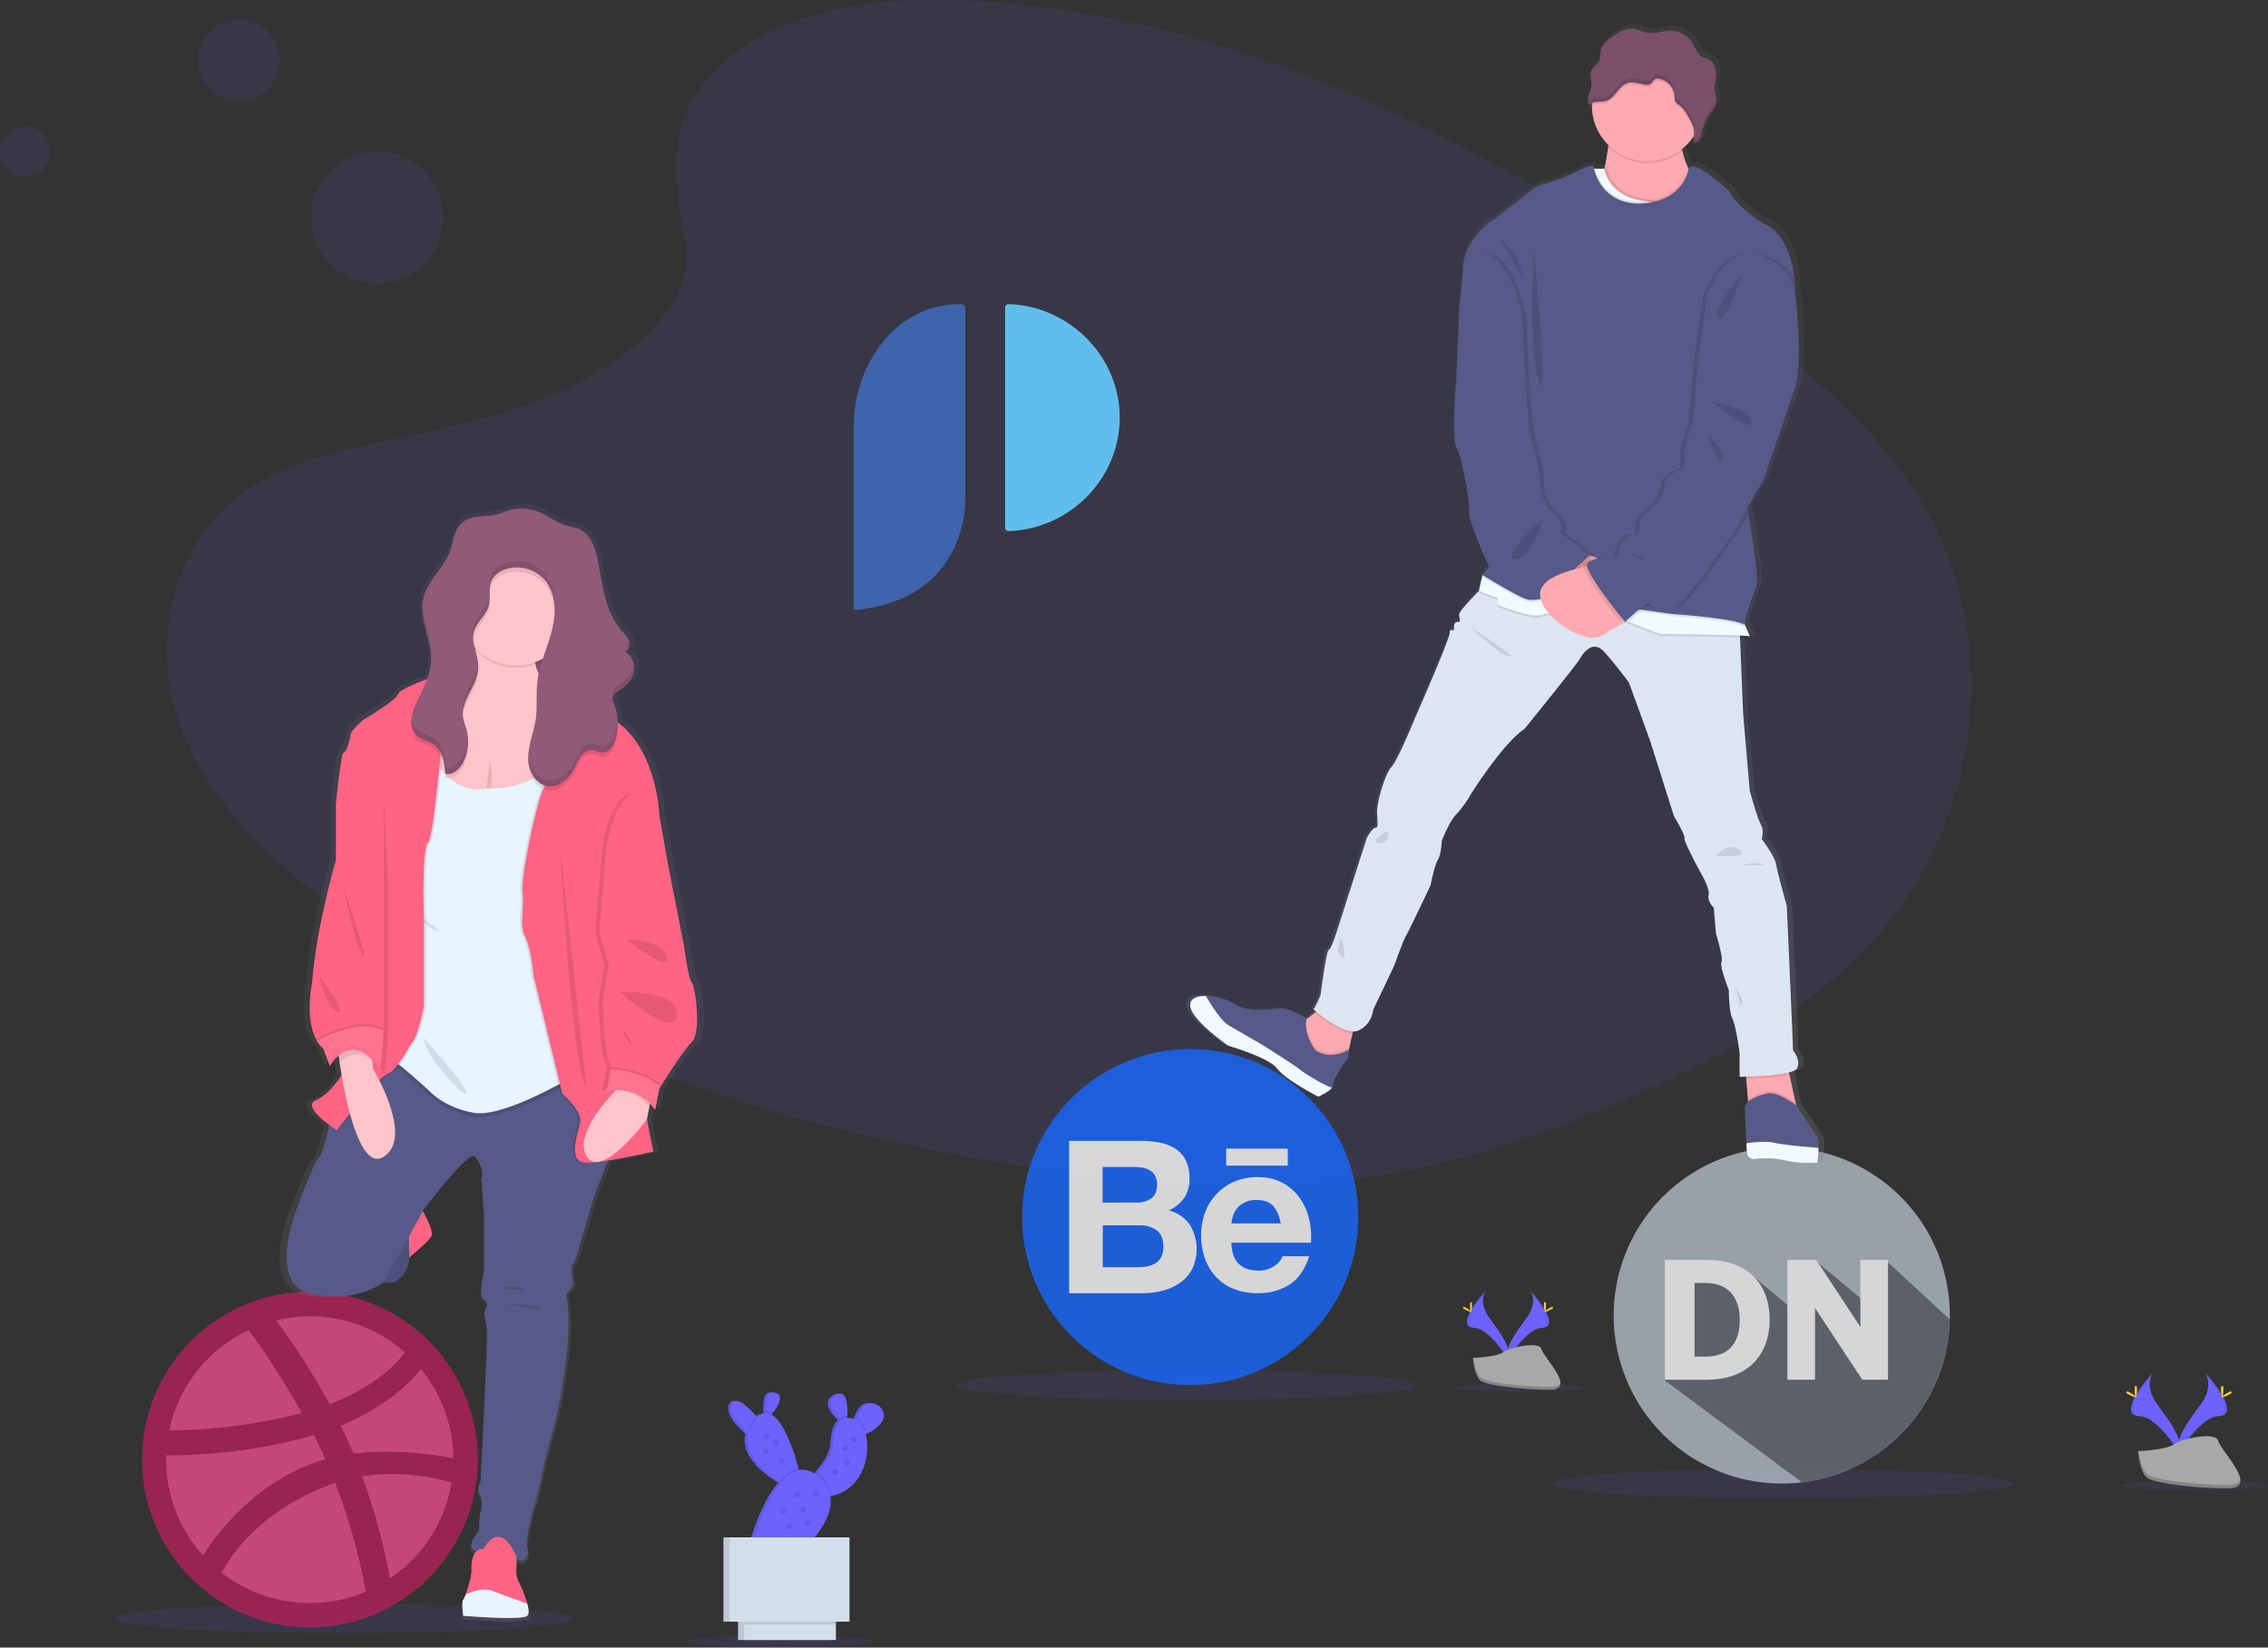 <svg data-name="Layer 1" xmlns="http://www.w3.org/2000/svg" xmlns:xlink="http://www.w3.org/1999/xlink" width="1082.11" height="786.29" viewBox="0 0 1082.11 786.29"><rect x="0" y="0" width="1082.11" height="786.29" fill="#333333" stroke="none"/><defs><linearGradient id="07756d6b-d697-4796-9cb8-0fec65eafa70-163" x1="293.6" y1="830.63" x2="293.6" y2="297.37" gradientUnits="userSpaceOnUse"><stop offset="0" stop-color="gray" stop-opacity="0.25"/><stop offset="0.54" stop-color="gray" stop-opacity="0.12"/><stop offset="1" stop-color="gray" stop-opacity="0.1"/></linearGradient><linearGradient id="a0f1360f-e8eb-433a-a965-b39294bc38a0-164" x1="777.12" y1="611.55" x2="777.12" y2="68.19" xlink:href="#07756d6b-d697-4796-9cb8-0fec65eafa70-163"/></defs><title>design community</title><path d="M404.43,86.52c29.22-26,75.07-31.33,116.8-29.26C652.32,63.77,770.65,127.06,873,198.65c37.06,25.91,73.54,53.84,97.59,89.53,49,72.64,34.44,173.29-33.64,233.13-23.17,20.37-51.25,36-80.08,49.81-51.26,24.61-106.57,44.36-164.74,50-41.49,4-83.49.75-124.73-4.84C452.17,600.63,339.06,566.07,244.26,507c-41.58-25.94-80.78-58.17-97.92-100.13s-6.17-95.11,36.29-119.94c17.56-10.27,38.56-14.91,59.11-19.26,30.26-6.41,61-12.73,88.31-25.76,28.2-13.46,61.59-39.5,56-69.29C380.07,140.6,375.26,112.52,404.43,86.52Z" transform="translate(-58.95 -56.86)" fill="#6c63ff" opacity="0.1"/><ellipse cx="850.44" cy="707.99" rx="109.46" ry="7.02" fill="#6c63ff" opacity="0.1"/><ellipse cx="565.93" cy="661.01" rx="109.46" ry="7.02" fill="#6c63ff" opacity="0.1"/><ellipse cx="164.07" cy="772.37" rx="109.46" ry="7.02" fill="#6c63ff" opacity="0.1"/><ellipse cx="372.07" cy="783.4" rx="45.04" ry="2.89" fill="#6c63ff" opacity="0.1"/><ellipse cx="1047" cy="708.99" rx="35.1" ry="2.25" fill="#6c63ff" opacity="0.1"/><ellipse cx="724.85" cy="662.1" rx="29.76" ry="1.91" fill="#6c63ff" opacity="0.1"/><path d="M1111,711.85s4.7,6.15-2.16,15.43-12.54,17.11-10.25,22.89c0,0,10.37-17.23,18.8-17.47S1120.29,722.22,1111,711.85Z" transform="translate(-58.95 -56.86)" fill="#6c63ff"/><path d="M1111,711.85a7.76,7.76,0,0,1,1,1.93c8.23,9.67,12.61,18.69,4.7,18.92-7.37.21-16.21,13.39-18.33,16.72a6.59,6.59,0,0,0,.25.75s10.37-17.23,18.8-17.47S1120.29,722.22,1111,711.85Z" transform="translate(-58.95 -56.86)" opacity="0.1"/><path d="M1119.75,719.68c0,2.17-.24,3.92-.54,3.92s-.54-1.75-.54-3.92.3-1.14.6-1.14S1119.75,717.52,1119.75,719.68Z" transform="translate(-58.95 -56.86)" fill="#ffd037"/><path d="M1122.75,722.27c-1.9,1-3.55,1.66-3.7,1.4s1.28-1.32,3.18-2.36,1.15-.28,1.29,0S1124.65,721.23,1122.75,722.27Z" transform="translate(-58.95 -56.86)" fill="#ffd037"/><path d="M1086.19,711.85s-4.7,6.15,2.17,15.43,12.53,17.11,10.24,22.89c0,0-10.36-17.23-18.8-17.47S1076.91,722.22,1086.19,711.85Z" transform="translate(-58.95 -56.86)" fill="#6c63ff"/><path d="M1086.19,711.85a7.57,7.57,0,0,0-1,1.93c-8.23,9.67-12.62,18.69-4.71,18.92,7.37.21,16.22,13.39,18.33,16.72a6.59,6.59,0,0,1-.25.75s-10.36-17.23-18.8-17.47S1076.91,722.22,1086.19,711.85Z" transform="translate(-58.95 -56.86)" opacity="0.1"/><path d="M1077.45,719.68c0,2.17.24,3.92.54,3.92s.55-1.75.55-3.92-.31-1.14-.61-1.14S1077.45,717.52,1077.45,719.68Z" transform="translate(-58.95 -56.86)" fill="#ffd037"/><path d="M1074.45,722.27c1.9,1,3.56,1.66,3.7,1.4s-1.28-1.32-3.18-2.36-1.15-.28-1.29,0S1072.55,721.23,1074.45,722.27Z" transform="translate(-58.95 -56.86)" fill="#ffd037"/><path d="M1079,749.37s13.14-.4,17.1-3.22,20.21-6.19,21.2-1.67,19.74,22.49,4.91,22.61-34.47-2.31-38.43-4.71S1079,749.37,1079,749.37Z" transform="translate(-58.95 -56.86)" fill="#a8a8a8"/><path d="M1122.42,765.52c-14.83.12-34.47-2.31-38.42-4.72-3-1.83-4.21-8.41-4.61-11.45l-.44,0s.83,10.6,4.78,13,23.59,4.83,38.43,4.71c4.28,0,5.76-1.55,5.68-3.81C1127.24,764.64,1125.61,765.49,1122.42,765.52Z" transform="translate(-58.95 -56.86)" opacity="0.2"/><path d="M789.08,672.79s4,5.25-1.86,13.19-10.72,14.64-8.76,19.59c0,0,8.86-14.74,16.08-15S797,681.65,789.08,672.79Z" transform="translate(-58.95 -56.86)" fill="#6c63ff"/><path d="M789.08,672.79a6.61,6.61,0,0,1,.82,1.65c7,8.27,10.79,16,4,16.18-6.3.18-13.87,11.46-15.68,14.31a5.39,5.39,0,0,0,.22.64s8.86-14.74,16.08-15S797,681.65,789.08,672.79Z" transform="translate(-58.95 -56.86)" opacity="0.1"/><path d="M796.55,679.49c0,1.85-.21,3.35-.46,3.35s-.47-1.5-.47-3.35.26-1,.52-1S796.55,677.64,796.55,679.49Z" transform="translate(-58.95 -56.86)" fill="#ffd037"/><path d="M799.12,681.7c-1.63.88-3,1.42-3.17,1.19s1.1-1.12,2.72-2,1-.24,1.11,0S800.74,680.81,799.12,681.7Z" transform="translate(-58.95 -56.86)" fill="#ffd037"/><path d="M767.84,672.79s-4,5.25,1.85,13.19,10.73,14.64,8.77,19.59c0,0-8.87-14.74-16.09-15S759.9,681.65,767.84,672.79Z" transform="translate(-58.95 -56.86)" fill="#6c63ff"/><path d="M767.84,672.79a6.4,6.4,0,0,0-.83,1.65c-7,8.27-10.79,16-4,16.18,6.31.18,13.87,11.46,15.68,14.31-.06.21-.13.43-.21.64,0,0-8.87-14.74-16.09-15S759.9,681.65,767.84,672.79Z" transform="translate(-58.95 -56.86)" opacity="0.1"/><path d="M760.36,679.49c0,1.85.21,3.35.47,3.35s.46-1.5.46-3.35-.26-1-.52-1S760.36,677.64,760.36,679.49Z" transform="translate(-58.95 -56.86)" fill="#ffd037"/><path d="M757.8,681.7c1.62.88,3,1.42,3.16,1.19s-1.09-1.12-2.72-2-1-.24-1.11,0S756.17,680.81,757.8,681.7Z" transform="translate(-58.95 -56.86)" fill="#ffd037"/><path d="M761.64,704.89s11.24-.35,14.63-2.76,17.3-5.3,18.14-1.43,16.89,19.25,4.2,19.35-29.49-2-32.87-4S761.64,704.89,761.64,704.89Z" transform="translate(-58.95 -56.86)" fill="#a8a8a8"/><path d="M798.84,718.7c-12.7.11-29.5-2-32.88-4-2.57-1.57-3.6-7.2-3.94-9.8l-.38,0s.71,9.06,4.1,11.12,20.18,4.14,32.87,4c3.66,0,4.93-1.33,4.86-3.26C803,718,801.56,718.68,798.84,718.7Z" transform="translate(-58.95 -56.86)" opacity="0.2"/><g opacity="0.8"><path d="M206.73,678.63a74.78,74.78,0,1,1-74.81,74.8A74.75,74.75,0,0,1,206.73,678.63Z" transform="translate(-58.95 -56.86)" fill="#e74d89"/><path d="M206.73,833.51a80.11,80.11,0,1,1,80.2-80.14,80.21,80.21,0,0,1-80.2,80.14Zm67.61-69.17a100.91,100.91,0,0,0-42.67-3A292,292,0,0,1,245,810.14,68.06,68.06,0,0,0,274.34,764.34Zm-40.85,52.12a285.28,285.28,0,0,0-14.6-51.87,1.26,1.26,0,0,1-.44.12c-38.66,13.47-52.51,40.23-53.76,42.73a68.24,68.24,0,0,0,42,14.41,66.81,66.81,0,0,0,26.76-5.39Zm-77.63-17.23c1.56-2.63,20.36-33.7,55.7-45.17.87-.31,1.81-.56,2.69-.81-1.69-3.89-3.57-7.77-5.58-11.59-34.2,10.21-67.41,9.77-70.42,9.71,0,.69-.06,1.38-.06,2.06a68.4,68.4,0,0,0,17.67,45.8Zm-16.17-59.77A253.2,253.2,0,0,0,203,731.13a438.41,438.41,0,0,0-25.38-39.54A68.66,68.66,0,0,0,139.69,739.46Zm51-52.5a359.84,359.84,0,0,1,25.57,40c24.37-9.14,34.64-22.93,35.9-24.68a68.29,68.29,0,0,0-45.43-17.23A71.19,71.19,0,0,0,190.69,687Zm69.05,23.24c-1.44,1.95-12.91,16.67-38.22,27,1.56,3.26,3.13,6.58,4.57,9.9.5,1.19,1,2.38,1.51,3.51,22.8-2.89,45.42,1.75,47.68,2.19a68.22,68.22,0,0,0-15.54-42.61Z" transform="translate(-58.95 -56.86)" fill="#b2215a"/></g><path d="M392.18,525.16c-1.81-2.27-3.87-17.88-3.87-17.88l-8-39.78-4.14-22.92s-1-28.95-19.12-43.31l-1.41-1.11c0-.26,0-.51,0-.77v0h0a26.26,26.26,0,0,0-1.81-8.15,5.78,5.78,0,0,1-.65-2.73,2.78,2.78,0,0,1,.36-1.06h0a8.9,8.9,0,0,1,3.26-2.74c3.29-2,6.09-5.15,6.85-8.88a2.17,2.17,0,0,1,0-.25c0-.16,0-.33.07-.5s0-.18,0-.28a4.53,4.53,0,0,0,0-.52v-.22c0-.2,0-.41,0-.62a.57.57,0,0,1,0-.13c0-.23-.05-.47-.09-.7v-.05h0a8.09,8.09,0,0,0-4.64-6.28,3,3,0,0,0,2.05-1.71h0a3.94,3.94,0,0,0,.29-.77v0a3.9,3.9,0,0,0,.13-.76s0-.08,0-.12a4.85,4.85,0,0,0,0-.66c0-.07,0-.14,0-.21a4.4,4.4,0,0,0-.14-.65,1,1,0,0,0,0-.17l-.06-.14h0c-.67-1.92-2.26-3.4-3.63-4.94-7.9-8.85-9.43-21.3-11.58-32.84-1.19-6.4-3.44-13.69-9.64-16.12a48,48,0,0,0-5.34-1.36c-5.5-1.46-10-5.3-15.38-7.18a23.22,23.22,0,0,0-11.31-.95c-2.89.48-5.31,1.9-8.1,2.57-6,1.47-13.28-.17-18,4.68-3.31,3.37-3.57,8.51-5.2,12.9C270,326,262,331.93,259.93,340.4c-1.33,5.46.05,11,1.5,16.49a60.32,60.32,0,0,1,2.2,11.3,25.49,25.49,0,0,1,0,2.9,28.16,28.16,0,0,1-1.89,8.22c-6.76,2.5-13.75,5.45-14.27,7.11-1,3.27-17.32,12.59-17.32,12.59s-6.2,5.29-6.2,7.3-2.06,8.31-3.36,8.31-3.87,25.43-3.87,25.43v26.44s-9.55,31.22-11.75,58.92c0,0-3.86,17.69,2.44,27.84a14.2,14.2,0,0,0,3.11,3.63l3.22,8.41a19.87,19.87,0,0,1,4.26-5c.16,1.05.34,2.28.56,3.65.27,1.72.59,3.67,1,5.76-2,3.13-6.83,9.68-12.63,12.13-5.36,2.26,1.62,8.24,6.44,11.73-1.28,6.37-3.13,14.19-4.63,15.21-2.59,1.76-10.85,23.92-10.85,23.92s-16.27,38,7.11,42.3,35.3-5.79,35.3-5.79h5.6s6.81-3.84,7-11.78c3.81-3.14,9.66-8.12,10.85-10.13s-2.09-8.55-4.17-12.12l.55-1s22.23-28.45,25.07-25.43,4.65,7.8,3.36,10.83L289.78,637v27.19s-3.19,12.34,0,13.6,0,6,0,6,1.19,5.54,1.41,7.3a67.44,67.44,0,0,1,0,6.8l-1.07,27.2-2.07,40.28s-2.32,3.28-.51,5.54,1,7.56.51,8.56-.77,9.32-.77,9.32-7.5,7.8-1.55,9.82l.23.07c-2.46,2.28-2.49,7.41-2.3,9s-1.58,8-2.91,11.63a9,9,0,0,1-1.22,2.59c-.91.64,0,7.69,0,7.69s29.06,2.39,31.52,0c1-.93.75-3.19.05-5.8a60,60,0,0,0-4.44-10.95c-1.69-3.14-.9-7.17-.9-7.17v-3c1.95.31,3.22.49,3.22.49s3.62-3,2.07-5.79S313.89,779,313.89,779s4.91-17.63,4.91-19.39,6.46-24.67,6.46-24.67,9.56-40.54,4.91-59.68c0,0,4.13-4.78,3.61-6s-1.72-6.55.05-8.81,9.26-30.47,11.33-35.25c.95-2.21,3.33-8.31,5.61-14.26,10.29-1.54,22.55-4.38,22.55-4.38s-1.83-7.79-3.19-15.75l1.12-5.47.4-1.89a17.7,17.7,0,0,1,2.45,3l2.06-10.07s.23-.35.62-1c2.41-3.77,11.19-17.32,15.4-21.43C397.09,549.08,394,527.42,392.18,525.16Z" transform="translate(-58.95 -56.86)" fill="url(#07756d6b-d697-4796-9cb8-0fec65eafa70-163)"/><rect x="242.04" y="299.83" width="28.5" height="32" fill="#925978"/><rect x="242.04" y="299.83" width="28.5" height="32" opacity="0.1"/><path d="M259.23,632.44s7.25,11.5,5.5,14.5S251,659.69,251,659.69l-3.54-24Z" transform="translate(-58.95 -56.86)" fill="#ff6484"/><path d="M236.73,669.44l5.29-.75h5.42s7.2-4.14,6.79-12.75,0-17,0-17Z" transform="translate(-58.95 -56.86)" fill="#575988"/><path d="M236.73,669.44l5.29-.75h5.42s7.2-4.14,6.79-12.75,0-17,0-17Z" transform="translate(-58.95 -56.86)" opacity="0.1"/><path d="M247.44,552.19l-30,33s-3.5,21.75-6,23.5S201,632.44,201,632.44s-15.73,37.75,6.88,42S242,668.69,242,668.69l19.2-34.75s21.51-28.25,24.26-25.25,4.5,7.75,3.25,10.75l1.17,17.25v27s-3.08,12.25,0,13.5,0,6,0,6,1.16,5.5,1.37,7.25,0,6.75,0,6.75l-1,27-2,40s-2.25,3.25-.5,5.5,1,7.5.5,8.5-.75,9.25-.75,9.25-7.25,7.75-1.5,9.75,22.5,4.5,22.5,4.5,3.5-3,2-5.75,2.75-18.25,2.75-18.25,4.75-17.5,4.75-19.25,6.25-24.5,6.25-24.5,9.25-40.25,4.75-59.25c0,0,4-4.75,3.5-6s-1.67-6.5,0-8.75,9-30.25,11-35S354,597.19,354,597.19v-42.5Z" transform="translate(-58.95 -56.86)" fill="#575988"/><path d="M337,401.44l-17.26,32.61-4.55,8.58-.69,1.31L270,445.69s-1.27-2.81-3.07-7.17c-3.11-7.55-7.81-19.77-10.18-30.08a61.86,61.86,0,0,1-1.3-7.49c-.66-6.24.34-10.69,4.34-11.07a7.84,7.84,0,0,1,3,.31,22.72,22.72,0,0,0,8.58.83c10.56-1.28,13.65-12.43,14.17-22.91,0-.74.07-1.48.08-2.21,0-2.27,0-4.47-.15-6.49a91,91,0,0,0-1.18-10.22,43.42,43.42,0,0,1,8.26-3.05c8.44-2.16,20.33-2.1,20.49,15.3a55.79,55.79,0,0,0,1.14,11.48,25.91,25.91,0,0,0,2.15,6.21c2.93,5.63,7,6.24,8.91,6.17a5,5,0,0,0,1.05-.11Z" transform="translate(-58.95 -56.86)" fill="#ffc5cb"/><path d="M292.58,420.32a16.78,16.78,0,0,1,.93,5.51,25,25,0,0,1-.14,5.93,8.41,8.41,0,0,1-2.78,5.13" transform="translate(-58.95 -56.86)" opacity="0.1"/><circle cx="246.22" cy="291.85" r="26.75" opacity="0.1"/><path d="M331.91,347.71a26.74,26.74,0,0,1-46.35,18.19,9.32,9.32,0,0,1-.66-.75,26.74,26.74,0,1,1,47-17.44Z" transform="translate(-58.95 -56.86)" fill="#ffc5cb"/><path d="M262.23,414.44s9.5,24.75,29.5,20.75c0,0,20.19,1.58,31.75-13.25s12.25,85,12.25,85l-4.5,66.25S299,592.44,285,589.94s-20.75-10-20.75-10-14.75-13.75-18.75-15.5,1.75-87,1.75-87l4.75-32Z" transform="translate(-58.95 -56.86)" opacity="0.1"/><path d="M262.23,412.44s9.5,24.75,29.5,20.75c0,0,20.19,1.58,31.75-13.25s12.25,85,12.25,85l-4.5,66.25S299,590.44,285,587.94s-20.75-10-20.75-10-14.75-13.75-18.75-15.5,1.75-87,1.75-87l4.75-32Z" transform="translate(-58.95 -56.86)" fill="#e8f4ff"/><path d="M261.23,552.19s21.5,24,20.25,26.5S260.73,559.44,261.23,552.19Z" transform="translate(-58.95 -56.86)" opacity="0.1"/><path d="M257.53,492.51s6.87,9.6,11.17,8.6" transform="translate(-58.95 -56.86)" opacity="0.1"/><path d="M272.38,390.19s0,.29-.07.83c-.23,3.07-1.09,14.2-2.25,26.6-.65,7-1.39,14.34-2.15,20.9-1.24,10.67-2.56,19.21-3.68,20.42-3.25,3.5-2,36.5-2,36.5v41.75s-2.74,13.25-5,16.25-7.78,14.25-12.2,15.75a15.47,15.47,0,0,0-4.13,3.29c-4,4-9.66,10.67-14,15.93-3.58,4.39-6.23,7.78-6.23,7.78s-17.5-11-10-14.25c5.61-2.43,10.25-8.93,12.22-12,.67-1,1-1.71,1-1.71a46.31,46.31,0,0,1,1.59-6.88,23.41,23.41,0,0,1,2.77-6,6.84,6.84,0,0,1,4.14-3.13c6.5-1.25,9.75-63,9.75-63l-20-43.64-2-4.36s2.5-25.25,3.75-25.25,3.25-6.25,3.25-8.25,6-7.25,6-7.25S249,391.19,250,387.94c.53-1.71,7.8-4.8,14.57-7.34,6.08-2.28,11.75-4.12,11.75-4.12C279.63,381.52,272.38,390.19,272.38,390.19Z" transform="translate(-58.95 -56.86)" opacity="0.1"/><path d="M271.38,390.19s0,.29-.07.83c-.23,3.07-1.09,14.2-2.25,26.6-.65,7-1.39,14.34-2.15,20.9-1.24,10.67-2.56,19.21-3.68,20.42-3.25,3.5-2,36.5-2,36.5v41.75s-2.74,13.25-5,16.25-7.78,14.25-12.2,15.75a15.47,15.47,0,0,0-4.13,3.29c-4,4-9.66,10.67-14,15.93-3.58,4.39-6.23,7.78-6.23,7.78s-17.5-11-10-14.25c5.61-2.43,10.25-8.93,12.22-12,.67-1,1-1.71,1-1.71a46.31,46.31,0,0,1,1.59-6.88,23.41,23.41,0,0,1,2.77-6,6.84,6.84,0,0,1,4.14-3.13c6.5-1.25,9.75-63,9.75-63l-20-43.64-2-4.36s2.5-25.25,3.75-25.25,3.25-6.25,3.25-8.25,6-7.25,6-7.25S248,391.19,249,387.94c.53-1.71,7.8-4.8,14.57-7.34,6.08-2.28,11.75-4.12,11.75-4.12C278.63,381.52,271.38,390.19,271.38,390.19Z" transform="translate(-58.95 -56.86)" fill="#ff6484"/><path d="M370.82,447.63l-21.59,25.31s18.75,97.25,16.5,101.75a3.89,3.89,0,0,0-.33,1.18,29.88,29.88,0,0,0,.13,7c.26,2.45.66,5.17,1.11,7.88,1.32,7.9,3.09,15.64,3.09,15.64s-25.25,6-33,5.25-3.25-13.25-2-19-8.5-13.8-8.5-13.8l-13.75-56.45s-1-12.5-4-18.5-.25-12.5-1.25-21c-.71-6.06,3.65-27.72,6.94-40.31,1.25-4.79,2.35-8.26,3-9.07a.63.63,0,0,1,.1-.12c2-1.75,0-12,0-12s4.75-27,4.25-29.25c-.28-1.28,1.29-4.42,2.7-6.89,1.07-1.87,2.05-3.36,2.05-3.36s9.67,6.13,26.25,19.53l1.5,1.22c17.5,14.25,18.5,43,18.5,43Z" transform="translate(-58.95 -56.86)" opacity="0.1"/><path d="M371.82,447.63l-21.59,25.31s18.75,97.25,16.5,101.75a3.89,3.89,0,0,0-.33,1.18,29.88,29.88,0,0,0,.13,7c.26,2.45.66,5.17,1.11,7.88,1.32,7.9,3.09,15.64,3.09,15.64s-25.25,6-33,5.25-3.25-13.25-2-19-8.5-13.8-8.5-13.8l-13.75-56.45s-1-12.5-4-18.5-.25-12.5-1.25-21c-.71-6.06,3.65-27.72,6.94-40.31,1.25-4.79,2.35-8.26,3-9.07a.63.63,0,0,1,.1-.12c2-1.75,0-12,0-12s4.75-27,4.25-29.25c-.28-1.28,1.29-4.42,2.7-6.89,1.07-1.87,2.05-3.36,2.05-3.36s9.67,6.13,26.25,19.53l1.5,1.22c17.5,14.25,18.5,43,18.5,43Z" transform="translate(-58.95 -56.86)" fill="#ff6484"/><path d="M326.23,461.19c-.25,2,6,108.25,12.5,114.5Z" transform="translate(-58.95 -56.86)" opacity="0.1"/><path d="M241.94,608.94c-7,4.4-12.34-7.18-16-20.53-1.71-6.27-3-12.93-4-18.51-.37-2.08-.68-4-.94-5.72-.69-4.46-1-7.38-1-7.38l7.36-1.48,8.14-1.63,1,9.19.47,4.17s1.28,2.12,3,5.43C244.8,582.16,253,602.05,241.94,608.94Z" transform="translate(-58.95 -56.86)" fill="#ffc5cb"/><path d="M370.48,576.74l-1.75,8.63-1.09,5.43-.06.27s-21.85,29.62-28.85,17.37c-5.35-9.36,7.7-24.71,14.14-31.42,2-2.08,3.36-3.33,3.36-3.33l10.17,2.18Z" transform="translate(-58.95 -56.86)" fill="#ffc5cb"/><path d="M310.48,827.94c-2.38,2.37-30.5,0-30.5,0s-.88-7,0-7.63a8.79,8.79,0,0,0,1.18-2.58c1.29-3.65,3-10,2.82-11.54-.25-2.12-.12-10.62,5.62-10,0,0,7.5-15.25,15.76,3.5v4.5a12.49,12.49,0,0,0,.87,7.12,60.62,60.62,0,0,1,4.3,10.87C311.21,824.77,311.41,827,310.48,827.94Z" transform="translate(-58.95 -56.86)" fill="#ff6484"/><path d="M310.48,827.94c-2.38,2.37-30.5,0-30.5,0s-.88-7,0-7.63a8.79,8.79,0,0,0,1.18-2.58c3.72-1.59,8.78-3.13,12.32-1.79,4.47,1.7,12.72,4.68,17,6.24C311.21,824.77,311.41,827,310.48,827.94Z" transform="translate(-58.95 -56.86)" fill="#e8f4ff"/><path d="M285.48,368.11c.71,2.86,1.69,5.75,1.73,8.67.06,4-1.67,7.86-3.51,11.46-2.1,4.12-4.47,8.54-3.77,13.11a38.55,38.55,0,0,0,1.49,5.1A22.39,22.39,0,0,1,280,422.57c-1.64,3.31-5,6.51-8.59,5.44-.27-3.53-.71-7.38-2.38-10.39a9.92,9.92,0,0,0-2.67-3.14c-2.6-2-6.19-2.42-8.55-4.68a7.18,7.18,0,0,1-1.11-1.36A10.44,10.44,0,0,1,255.3,402c0-.34.07-.68.13-1a27.06,27.06,0,0,1,2.42-7c.62-1.34,1.27-2.68,1.92-4a63.17,63.17,0,0,0,3.78-9.28c6.08-2.28,11.75-4.12,11.75-4.12,3.33,5-3.92,13.71-3.92,13.71s0,.29-.07.83C281.87,389.74,285,378.59,285.48,368.11Z" transform="translate(-58.95 -56.86)" opacity="0.1"/><path d="M300.46,330.49c-2.92.93-5.71,2.79-7,5.59-1.38,3.1-.67,6.68-1,10.06a12.63,12.63,0,0,1-.42,2.19c-1.24,4.15-5.13,7.08-6.66,11.08-.11.3-.21.6-.3.92a11.71,11.71,0,0,0-.21,4.82,26.73,26.73,0,1,1,33.9,5.58c1.13-3.37,2.32-6.73,3.24-10.17,2.16-8.09,2.53-17.44-2.56-24.09A17.81,17.81,0,0,0,300.46,330.49Z" transform="translate(-58.95 -56.86)" opacity="0.1"/><path d="M352.7,411.46c-.88,3.19-3.12,6.69-6.42,6.54-1.57-.07-3-1-4.57-1.15-2.23-.2-4.34,1.24-5.68,3a40.66,40.66,0,0,0-3.16,5.94c-2.46,4.78-7.28,9.08-12.6,8.33l-.55-.1a8.17,8.17,0,0,1-1.59-.49c-4.77-2-7.35-8.14-7.18-13.57.2-6.19,2.79-12.05,3.64-18.19.79-5.66.07-11.43.68-17.11a41.78,41.78,0,0,1,1-5.56c2.93,5.63,7,6.24,8.91,6.17,1.07-1.87,2.05-3.36,2.05-3.36s9.67,6.13,26.25,19.53A26.72,26.72,0,0,1,352.7,411.46Z" transform="translate(-58.95 -56.86)" opacity="0.1"/><path d="M315,300.77c5.19,1.87,9.56,5.68,14.88,7.13a45.07,45.07,0,0,1,5.17,1.34c6,2.41,8.18,9.65,9.33,16,2.07,11.46,3.56,23.82,11.2,32.61,1.36,1.56,2.94,3.06,3.57,5s-.22,4.62-2.25,5.05c3.48,1.47,5.19,5.77,4.46,9.48s-3.44,6.77-6.63,8.81c-1.49,1-3.29,2-3.49,3.76a5.86,5.86,0,0,0,.63,2.72,26.87,26.87,0,0,1,.85,16.74c-.88,3.18-3.12,6.69-6.42,6.54-1.57-.07-3-1-4.56-1.15-2.24-.2-4.34,1.24-5.69,3a40.16,40.16,0,0,0-3.16,5.94c-2.45,4.78-7.27,9.08-12.6,8.33-6.13-.87-9.51-8-9.32-14.16s2.8-12.05,3.65-18.19c.78-5.66.06-11.43.68-17.11.9-8.32,4.61-16.05,6.77-24.13s2.52-17.44-2.57-24.09a17.8,17.8,0,0,0-19-6c-2.93.93-5.71,2.79-7,5.59-1.68,3.78-.25,8.28-1.43,12.25-1.33,4.46-5.73,7.52-7,12-1.48,5.39,2,10.87,2.1,16.45.06,4-1.67,7.86-3.5,11.46-2.11,4.12-4.48,8.54-3.77,13.11a38.5,38.5,0,0,0,1.48,5.1A22.44,22.44,0,0,1,280,420.57c-1.64,3.31-5.06,6.51-8.59,5.44-.39-4.95-1.09-10.53-5.05-13.53-2.61-2-6.2-2.42-8.56-4.69a9.66,9.66,0,0,1-2.53-7.82,24.46,24.46,0,0,1,2.55-8.06c2.87-6.2,6.36-12.38,6.76-19.2.6-10.29-6-20.43-3.6-30.47,2-8.4,9.76-14.29,12.7-22.41,1.57-4.36,1.82-9.47,5-12.82,4.6-4.81,11.63-3.18,17.45-4.63,2.7-.68,5-2.08,7.84-2.55A21.64,21.64,0,0,1,315,300.77Z" transform="translate(-58.95 -56.86)" fill="#925978"/><path d="M244,514.17s0,22.5,0,32.5c0,1.34,0,2.73-.08,4.13-.34,9-1.71,18.37-1.71,18.37a30.16,30.16,0,0,0-5.72-6.29c-4.79-3.77-8.87-3.29-11.94-1.57a15,15,0,0,0-3.56,2.87c-.69-4.46-1-7.38-1-7.38l7.36-1.48a6.84,6.84,0,0,1,4.14-3.13c6.5-1.25,9.75-63,9.75-63l-20-43.64v-2.13L228,432.67c11.25-9.75,14,4.25,14,4.25s2,38,2,39S244,514.17,244,514.17Z" transform="translate(-58.95 -56.86)" opacity="0.1"/><path d="M242,511.94s0,22.5,0,32.5c0,1.34,0,2.73-.08,4.13-.34,9-1.71,18.37-1.71,18.37-14-19.75-23.88-1.4-23.88-1.4l-3.12-8.35a14.08,14.08,0,0,1-3-3.6c-6.09-10.08-2.36-27.65-2.36-27.65,2.13-27.5,11.37-58.5,11.37-58.5V441.19L226,430.44c11.25-9.75,16,4.25,16,4.25s0,38,0,39S242,511.94,242,511.94Z" transform="translate(-58.95 -56.86)" fill="#ff6484"/><path d="M241.94,547.57c-.34,9-1.71,18.37-1.71,18.37-14-19.75-23.88-1.4-23.88-1.4l-3.12-8.35a14.08,14.08,0,0,1-3-3.6C216.75,549,231.12,542.38,241.94,547.57Z" transform="translate(-58.95 -56.86)" opacity="0.1"/><path d="M241.94,548.57c-.34,9-1.71,18.37-1.71,18.37-14-19.75-23.88-1.4-23.88-1.4l-3.12-8.35a14.08,14.08,0,0,1-3-3.6C216.75,550,231.12,543.38,241.94,548.57Z" transform="translate(-58.95 -56.86)" fill="#ff6484"/><path d="M241.94,548.57c-.34,9-1.71,18.37-1.71,18.37-14-19.75-23.88-1.4-23.88-1.4l-3.12-8.35a14.08,14.08,0,0,1-3-3.6C216.75,550,231.12,543.38,241.94,548.57Z" transform="translate(-58.95 -56.86)" fill="#fff" opacity="0.1"/><path d="M223,480.94s4.5,24.75,9,32S223,480.94,223,480.94Z" transform="translate(-58.95 -56.86)" opacity="0.1"/><path d="M211.48,522.94s2.75,15,8.5,16.75S211.48,522.94,211.48,522.94Z" transform="translate(-58.95 -56.86)" opacity="0.1"/><path d="M366.4,575.87l4.08.87-1.75,8.63a19.89,19.89,0,0,0-2.2-2.45,21.46,21.46,0,0,0-13.66-5.9,26.2,26.2,0,0,0-6.64.42,56.12,56.12,0,0,0,1.88-10.39,6.71,6.71,0,0,0-.63-3.86c-2-2.75-3-28.25-3-28.25s1.75-13,2.75-15.5-4.5-15.28-4.25-19.14,3.25-37.11,3.25-38.86,6.5-36,20-23l5.25,7.25.34,1.94-21.59,25.31s18.75,97.25,16.5,101.75A3.89,3.89,0,0,0,366.4,575.87Z" transform="translate(-58.95 -56.86)" opacity="0.1"/><path d="M389,554.19c-4.08,4.08-12.57,17.54-14.9,21.28l-.6,1-2,10s-7-12-23.25-9a56.12,56.12,0,0,0,1.88-10.39,6.71,6.71,0,0,0-.63-3.86c-2-2.75-3-28.25-3-28.25s1.75-13,2.75-15.5-4.5-15.28-4.25-19.14,3.25-37.11,3.25-38.86,6.5-36,20-23l5.25,7.25,4,22.75,7.75,39.5s2,15.5,3.75,17.75S393.73,549.44,389,554.19Z" transform="translate(-58.95 -56.86)" fill="#ff6484"/><path d="M374.08,574.47l-.6,1-2,10s-7-12-23.25-9a56.12,56.12,0,0,0,1.88-10.39C355.68,566.43,366.9,568,374.08,574.47Z" transform="translate(-58.95 -56.86)" opacity="0.1"/><path d="M374.08,575.47l-.6,1-2,10s-7-12-23.25-9a56.12,56.12,0,0,0,1.88-10.39C355.68,567.43,366.9,569,374.08,575.47Z" transform="translate(-58.95 -56.86)" fill="#ff6484"/><path d="M374.08,575.47l-.6,1-2,10s-7-12-23.25-9a56.12,56.12,0,0,0,1.88-10.39C355.68,567.43,366.9,569,374.08,575.47Z" transform="translate(-58.95 -56.86)" fill="#fff" opacity="0.1"/><path d="M357.73,505.19s17-.21,19.5,8.64S357.73,505.19,357.73,505.19Z" transform="translate(-58.95 -56.86)" opacity="0.1"/><path d="M354.48,530.19s28.75-1.25,27.5,11.25S354.48,530.19,354.48,530.19Z" transform="translate(-58.95 -56.86)" opacity="0.1"/><path d="M356.23,549.44s2.25-.5,3.75,4.75S356.23,549.44,356.23,549.44Z" transform="translate(-58.95 -56.86)" opacity="0.1"/><path d="M298,671.69s6.85-2,10,0S298,671.69,298,671.69Z" transform="translate(-58.95 -56.86)" opacity="0.1"/><path d="M299.23,678.94s16.25.25,17.75,2S299.23,678.94,299.23,678.94Z" transform="translate(-58.95 -56.86)" opacity="0.1"/><g opacity="0.1"><path d="M264.62,369.71c.48-8.18-3.55-16.25-4.05-24.26-.52,8.08,3.58,16.22,4,24.46A1.5,1.5,0,0,0,264.62,369.71Z" transform="translate(-58.95 -56.86)"/><path d="M283.71,383.23c-2.08,4.06-4.4,8.4-3.8,12.91.43-3.43,2.19-6.75,3.8-9.9,1.83-3.6,3.56-7.42,3.51-11.46q0-.66-.09-1.32C286.78,376.88,285.28,380.14,283.71,383.23Z" transform="translate(-58.95 -56.86)"/><path d="M356.88,364.94a6.58,6.58,0,0,1,2,1.32,4.7,4.7,0,0,0,.26-3.36s0-.09-.05-.14A3.07,3.07,0,0,1,356.88,364.94Z" transform="translate(-58.95 -56.86)"/><path d="M280,417.56c-1.64,3.31-5.06,6.51-8.59,5.44-.39-4.95-1.09-10.53-5.05-13.53-2.61-2-6.2-2.42-8.55-4.68a8.79,8.79,0,0,1-2.48-5.3c0,.16-.05.32-.06.48a9.63,9.63,0,0,0,2.54,7.82c2.35,2.27,5.94,2.72,8.55,4.69,4,3,4.66,8.58,5.05,13.53,3.53,1.07,6.95-2.13,8.59-5.44a22.42,22.42,0,0,0,2.21-11.31A22.2,22.2,0,0,1,280,417.56Z" transform="translate(-58.95 -56.86)"/><path d="M361.34,374.42c-.73,3.7-3.44,6.77-6.62,8.81-1.5,1-3.3,2-3.5,3.76a4.35,4.35,0,0,0,.34,2,8.77,8.77,0,0,1,3.16-2.72c3.18-2,5.89-5.11,6.62-8.81a9.1,9.1,0,0,0,0-3.25A2,2,0,0,1,361.34,374.42Z" transform="translate(-58.95 -56.86)"/><path d="M352.7,406.45c-.88,3.18-3.11,6.69-6.42,6.54-1.57-.07-3-1-4.56-1.15-2.24-.2-4.34,1.24-5.69,3a39.67,39.67,0,0,0-3.15,5.94c-2.46,4.78-7.28,9.08-12.6,8.33s-8.73-6.48-9.25-12.09c0,.31-.07.62-.07.94-.2,6.19,3.18,13.29,9.32,14.16,5.32.75,10.14-3.55,12.6-8.33a39.19,39.19,0,0,1,3.15-5.94c1.35-1.79,3.45-3.23,5.69-3,1.56.15,3,1.08,4.56,1.15,3.31.15,5.54-3.36,6.42-6.54a26.38,26.38,0,0,0,.89-8.66A26.4,26.4,0,0,1,352.7,406.45Z" transform="translate(-58.95 -56.86)"/><path d="M319.48,334.47a21,21,0,0,1,4,12c.26-5.44-.76-10.8-4-15.06a17.8,17.8,0,0,0-19-6c-2.93.93-5.71,2.79-7,5.59-1.69,3.78-.26,8.29-1.44,12.25-1.33,4.46-5.73,7.52-7,12a11.48,11.48,0,0,0-.26,4.4,10,10,0,0,1,.26-1.39c1.23-4.48,5.63-7.54,7-12,1.18-4-.25-8.47,1.44-12.25,1.25-2.8,4-4.66,7-5.59A17.8,17.8,0,0,1,319.48,334.47Z" transform="translate(-58.95 -56.86)"/></g><g opacity="0.8"><circle id="c40b9370-e8cf-4f46-b0aa-8f4512275a8b" data-name="background" cx="567.86" cy="580.82" r="80.2" fill="#1769ff"/><path id="2e22f7a4-7c1b-458a-b567-b65e93177032-165" data-name="behance" d="M603.26,601.33a45.34,45.34,0,0,1,9.47.92,20.33,20.33,0,0,1,7.33,3,14.06,14.06,0,0,1,4.73,5.55,19.38,19.38,0,0,1,1.69,8.56,16,16,0,0,1-2.5,9.16,18.15,18.15,0,0,1-7.38,6,17.51,17.51,0,0,1,10,6.77,22.22,22.22,0,0,1,1.17,21.18,18.42,18.42,0,0,1-5.75,6.56,25.52,25.52,0,0,1-8.25,3.77,37.64,37.64,0,0,1-9.51,1.22H569.06V601.33Zm-2,29.42a11.52,11.52,0,0,0,7-2q2.76-2,2.75-6.62a8.47,8.47,0,0,0-.92-4.17,6.8,6.8,0,0,0-2.44-2.55,10.4,10.4,0,0,0-3.51-1.27,23.74,23.74,0,0,0-4.13-.35h-15v17Zm.92,30.84a21.1,21.1,0,0,0,4.48-.46,10.89,10.89,0,0,0,3.76-1.52,7.69,7.69,0,0,0,2.6-2.9,10.08,10.08,0,0,0,1-4.69c0-3.72-1.05-6.39-3.16-8a13.44,13.44,0,0,0-8.35-2.4h-17.4v20Zm47.9-1.53q3.26,3.16,9.36,3.16A12.91,12.91,0,0,0,667,661a9.08,9.08,0,0,0,3.87-4.63h12.72q-3.06,9.47-9.37,13.54A27.62,27.62,0,0,1,658.9,674a30.07,30.07,0,0,1-11.19-2,23.27,23.27,0,0,1-8.45-5.65,25.39,25.39,0,0,1-5.35-8.75,32.22,32.22,0,0,1-1.88-11.2,30.67,30.67,0,0,1,1.93-11,25.45,25.45,0,0,1,14-14.65,27.18,27.18,0,0,1,10.95-2.14,25.06,25.06,0,0,1,11.71,2.6,23.38,23.38,0,0,1,8.19,7,28.58,28.58,0,0,1,4.63,10,37.19,37.19,0,0,1,1,11.71h-38c.2,4.66,1.39,8.06,3.56,10.15Zm16.34-27.68q-2.6-2.85-7.89-2.85a12.55,12.55,0,0,0-5.75,1.17,10.76,10.76,0,0,0-3.66,2.9,10.64,10.64,0,0,0-1.94,3.66,17,17,0,0,0-.66,3.46H670q-1-5.49-3.62-8.34ZM644,605h29.37v8.15H644Z" transform="translate(-58.95 -56.86)" fill="#fff"/></g><g opacity="0.8"><path d="M989.23,684.65c0,.75,0,1.51,0,2.27a80.22,80.22,0,0,1-70.51,77.35,81.05,81.05,0,0,1-9.65.57,80.2,80.2,0,1,1,80.2-80.19Z" transform="translate(-58.95 -56.86)" fill="#b3bbc6"/><path d="M989.19,686.92a80.22,80.22,0,0,1-70.51,77.35L853.2,715.56l8.18-53,32.38,2L912.18,680l13.1-21.35,22,18.28,11.83,8.47V658.67l29.82,27.6C989,686.49,989.11,686.7,989.19,686.92Z" transform="translate(-58.95 -56.86)" fill="#666c76"/><polygon points="794.25 658.71 794.25 658.71 794.25 658.71 794.25 658.71" fill="#666c76"/><path d="M903.29,686.62c0-17-10.45-28.52-30.35-28.52H853.29v57.22h20.06C892.67,715.32,903.29,703.62,903.29,686.62Zm-14.27.09c0,12.27-6.3,17.58-16.41,17.58h-5.15V669.13h5.15c9.7,0,16.41,5.55,16.41,17.58Zm70.74,28.61V658.1H946.57v32l-21.06-32H911.74v57.21h13.19V681.07l22.55,34.24h12.28Z" transform="translate(-58.95 -56.86)" fill="#fff"/></g><path d="M928.93,599.33c-1-2-10.33-15.38-10.33-15.38h0l-.28-1.2-3.06-13.65-.21-1c2-.51,3.44-1.14,3.89-1.93,2.2-3.85-1.86-8.53-1.86-8.53l-.85-20.24-2.2-49s-4.57-16.4-5.25-20.24-6.94-11.88-6.94-11.88,1.35-4-.34-6.86-5.42-16.23-5.42-16.23l-3.21-37-1.53-36.4a22.74,22.74,0,0,1,4.57.43c.22.18.1-.27-.22-1.08a.64.64,0,0,1,.22.08c.52.42-.87-2.71-2.37-5.9l-.18-.37c.72-2.61,3.7-13.18,5.77-17,1.54-2.82-1.42-22.29-3.68-35.59-.16-.95-.32-1.86-.47-2.74,3.67-6.42,7.88-13.7,7.88-13.7s10.66-30.44,15.06-43.66,0-47.5,0-47.5h0s0-1.68-.24-4.3c-.69-7.08-3.33-20.93-13.47-26.31-13.88-7.36-18.28-16.39-18.28-16.39S868.61,130,866.42,135.29l-.15-.3a34.61,34.61,0,0,1-2.83-8.33c-.06-.3-.11-.6-.16-.89a26.8,26.8,0,0,0,5.7-6.18c0,.44-.07.88-.1,1.32h0c0,.28,0,.56,0,.83v.38a5.07,5.07,0,0,0,0,.55c0,.11,0,.22,0,.33a3.17,3.17,0,0,0,3.15-1.75,12.39,12.39,0,0,0,1.07-3.65,22.49,22.49,0,0,1,3.17-7.56c1.48-2.27,3.46-4.55,3.72-7.14a5.43,5.43,0,0,0,0-1.14c-.13-1.32-.75-2.55-.94-3.86a8.2,8.2,0,0,1,0-2h0c0-.39.09-.78.15-1.16s.16-1,.23-1.56.13-.87.18-1.31v-.05a14.39,14.39,0,0,0,0-3.47,6.71,6.71,0,0,0-3.24-5.22c-1-.51-2.15-.67-3.15-1.18-2.64-1.35-3.48-4.59-5-7.09a12.5,12.5,0,0,0-9.9-5.69c-4-.16-7.92,1.59-11.85,1-2.51-.4-4.82-1.76-7.36-1.94-3.71-.26-7.05,2-10.06,4.17-2.13,1.53-4.4,3.26-5.1,5.78-.56,2.06,0,4.43-1.16,6.23-.75,1.17-2.11,1.84-2.95,3a5,5,0,0,0-1,3.21c0,.1,0,.21,0,.32s0,.36,0,.54c.07.77.21,1.55.34,2.31a2.24,2.24,0,0,1,0,.24v0c.3,2.11-.38,3.59-1.14,5.65a8.65,8.65,0,0,0-.54,2.71s0,.09,0,.14,0,.13,0,.2a5.44,5.44,0,0,0,0,.58v0a3.43,3.43,0,0,0,.9,1.92,3,3,0,0,1,1-1c0,.3,0,.6,0,.91v.06a26.37,26.37,0,0,0,8,18.9c0,.29-.08.59-.12.88-.43,3-1,6.3-1.69,9.46l-.24,1h-5s.85-3.68-7.45.84-18.46,6.69-20,7.52-20.31,15.4-20.31,15.4-16.26,9.36-15.75,25.42v0l-1.86,18-1.35,33.62s-2.54,28.61,0,32.62,6.94,27.77,6.09,30.78c-.61,2.18,5.52,17.5,9.78,26.43a36.23,36.23,0,0,0-3.17,3.84s-1.7,6.7-1.7,7.37c0,0,0,.07.08.11-3.75,3.8-9.73,10.05-9.73,11.43,0,2,1.19,3.75-.67,3.63s-1.92,2.06-1.81,3.39-2.26-.66-2.09,1.84-17.27,41.82-17.27,41.82-7.95,19.24-11,22.42-7.28,17.23-6.94,22.41.51,6.7-.85,6.7-4.06,4.68-4.06,4.68l-13.37,41.15s-3.9,12.71-5.08,12.55S688,531.25,688,531.25s-2.87,6.52-3.38,6.52c-.1,0,.37.47,1.24,1.21l-.58.49a42.44,42.44,0,0,1-3.95,3c-.05,0-7.73-5.33-13-4.83s-16.08,1.83-21.51-2c-3-2.14-9.33-4-14.42-4.08-4.06-.06-7.35,1-7.58,4.08-.51,6.85,18.45,19.74,18.45,19.74s20,5.68,23.87,11S687,579.76,687,579.76s4.81-2.12,6.62-4.25h0a2.1,2.1,0,0,0,.66-1.59c-.34-2.51,6.6-12,6.6-12l1-4.71c.49-2.33,1.11-5.17,1.72-7.66q.12-.51.24-1a5.83,5.83,0,0,0,2.33-.36c6.77-2.67,7.45-10,7.45-10L723.75,517s4.4-12.21,5.75-14.39,11.85-24.08,11.85-24.08,1.86-9.37,3.56-12.21,1.86-9,1.86-9,3.55-9.37,7.28-13.05a49.35,49.35,0,0,0,6.94-9.53s15.4-24.26,25.9-31.11c0,0,25.23-30.78,26.75-33.46s6.26-9.7,12-3.35,11.84,14.56,11.84,14.56l10.34,28.1,11.51,36s5.41,8.69,5.08,10.53,8.8,18.24,8.8,18.24,3.55,6,2.88,9,2.54,6,2.54,6l1,12.21s3.73,12,2.71,13.89,3.56,13.38,3.56,13.38,0,10.2,1.69,13.55S891.34,559,891.17,560s0,10.21,0,10.21,1.19,0,3.08-.06l.08,1,.84,10.07.08.93a4,4,0,0,0-1.55,2.94c0,2.72.4,10.71.74,17,.08,1.67.17,3.21.25,4.5a3.31,3.31,0,0,0,3.7,3.09,44.61,44.61,0,0,1,14.45.54,53.07,53.07,0,0,0,16.08,1.18s.37-3.77.43-7.15C929.4,602.09,929.32,600.1,928.93,599.33Z" transform="translate(-58.95 -56.86)" fill="url(#a0f1360f-e8eb-433a-a965-b39294bc38a0-164)"/><polygon points="857.03 527.56 834.2 527.56 833.98 524.87 833.15 514.83 832.53 507.23 852.53 507.23 853.75 512.76 856.76 526.36 857.03 527.56" fill="#ffaab0"/><path d="M706.14,544.08c-.43.42-1.14,2.95-1.86,6-1.29,5.36-2.64,12.33-2.64,12.33l-.84.2L683,566.91s-9.33-21.33-5-21.83a11,11,0,0,0,4.23-1.88,40.7,40.7,0,0,0,4.09-3.1c2.37-2,4.18-3.86,4.18-3.86S707.31,542.91,706.14,544.08Z" transform="translate(-58.95 -56.86)" fill="#ffaab0"/><path d="M706.14,544.08c-.43.42-1.14,2.95-1.86,6-6.15-.36-15.45-7.66-18-10,2.37-2,4.18-3.86,4.18-3.86S707.31,542.91,706.14,544.08Z" transform="translate(-58.95 -56.86)" opacity="0.1"/><path d="M912.69,569.61c-5.48,1.48-15.53,1.93-20.6,2.07l-.62-7.6h20Z" transform="translate(-58.95 -56.86)" opacity="0.1"/><path d="M767.64,335.75s-12.5,12.33-12.5,14.33,1.17,3.73-.66,3.62-1.89,2.05-1.78,3.38-2.22-.67-2.06,1.83-17,41.67-17,41.67-7.83,19.17-10.83,22.33-7.17,17.17-6.83,22.34.5,6.66-.84,6.66-4,4.67-4,4.67l-13.16,41s-3.84,12.67-5,12.5-4,21.83-4,21.83-2.84,6.5-3.34,6.5,14.5,13,21.17,10.34,7.33-10,7.33-10l10-21s4.34-12.17,5.67-14.34,11.67-24,11.67-24,1.83-9.33,3.5-12.16,1.83-9,1.83-9,3.5-9.34,7.17-13a49.3,49.3,0,0,0,6.83-9.5s15.17-24.17,25.5-31c0,0,24.83-30.67,26.33-33.34s6.17-9.66,11.84-3.33,11.66,14.5,11.66,14.5l10.17,28,11.33,35.83s5.34,8.67,5,10.5,8.67,18.17,8.67,18.17,3.5,6,2.83,9,2.5,6,2.5,6l1,12.17s3.67,12,2.67,13.83,3.5,13.33,3.5,13.33,0,10.17,1.67,13.5,3.66,16.67,3.5,17.67,0,10.17,0,10.17,25.15-.17,27.32-4-1.83-8.5-1.83-8.5l-.84-20.17-2.16-48.83s-4.5-16.34-5.17-20.17-6.83-11.83-6.83-11.83,1.33-4-.34-6.84-5.33-16.16-5.33-16.16l-3.17-36.84L889,357.25Z" transform="translate(-58.95 -56.86)" fill="#dce6f2"/><path d="M893.64,361.58c-1-.84-42-1.17-42.5-1.17s-16-6.17-16-6.17-34.5-5.66-39.83-3.16-21.84-4.67-21.84-4.67v-3.17s-8.83-3-8.83-3.66,1.67-7.34,1.67-7.34l1-.35,3.82-1.31,117.17,18.83s1.55,3.18,3,6.29S894.15,362,893.64,361.58Z" transform="translate(-58.95 -56.86)" opacity="0.1"/><path d="M893.64,360.58c-1-.84-42-1.17-42.5-1.17s-16-6.17-16-6.17-34.5-5.66-39.83-3.16-21.84-4.67-21.84-4.67v-3.17s-8.83-3-8.83-3.66,1.67-7.34,1.67-7.34l1-.35,3.82-1.31,117.17,18.83s1.55,3.18,3,6.29S894.15,361,893.64,360.58Z" transform="translate(-58.95 -56.86)" fill="#f1faff"/><path d="M702.59,556.7l-1,4.71s-.33.46-.84,1.2L683,566.91s-9.33-21.33-5-21.83a11,11,0,0,0,4.23-1.88c-.91,6.68,4.27,13.71,4.27,13.71C693.81,562.41,702.59,556.7,702.59,556.7Z" transform="translate(-58.95 -56.86)" opacity="0.1"/><path d="M702.59,557.71l-1,4.71s-6.83,9.5-6.5,12a2.12,2.12,0,0,1-.65,1.59h0c-1.78,2.12-6.52,4.23-6.52,4.23s-15.66-8-19.5-13.33-23.5-11-23.5-11-18.66-12.84-18.16-19.67c.22-3,3.46-4.12,7.46-4.06,5,.06,11.23,1.93,14.2,4.06,5.34,3.83,16,2.5,21.17,2s12.77,4.82,12.77,4.82c-1.73,7,4.06,14.85,4.06,14.85C693.81,563.42,702.59,557.71,702.59,557.71Z" transform="translate(-58.95 -56.86)" fill="#575988"/><path d="M694.49,576h0c-1.78,2.12-6.52,4.23-6.52,4.23s-15.66-8-19.5-13.33-23.5-11-23.5-11-18.66-12.84-18.16-19.67c.22-3,3.46-4.12,7.46-4.06,3,5,7.43,11.95,10.7,13.89,5.34,3.17,15.84,9.17,15.84,9.17s16.66,10.5,17.83,11.67C679.6,567.87,689.25,574.25,694.49,576Z" transform="translate(-58.95 -56.86)" fill="#f1faff"/><path d="M916,584.41H893.14l-.22-2.69c2.88-2.71,9.05-4,9.05-4,4.28-1.31,12.17,4.31,13.73,5.47Z" transform="translate(-58.95 -56.86)" opacity="0.1"/><path d="M926.57,604.63c-.06,3.37-.43,7.12-.43,7.12a51.62,51.62,0,0,1-15.83-1.17,43.21,43.21,0,0,0-14.22-.54,3.27,3.27,0,0,1-3.65-3.08c-.07-1.28-.16-2.82-.24-4.48-.34-6.23-.73-14.19-.73-16.9,0-4.66,10.5-6.83,10.5-6.83,4.76-1.46,14,5.67,14,5.67s9.17,13.33,10.17,15.33C926.53,600.52,926.61,602.5,926.57,604.63Z" transform="translate(-58.95 -56.86)" fill="#575988"/><path d="M926.57,604.63c-.06,3.37-.43,7.12-.43,7.12a51.62,51.62,0,0,1-15.83-1.17,43.21,43.21,0,0,0-14.22-.54,3.27,3.27,0,0,1-3.65-3.08c-.07-1.28-.16-2.82-.24-4.48,3.84-.58,9.5-1.14,13.44-.23C910.22,603.31,920.74,604.2,926.57,604.63Z" transform="translate(-58.95 -56.86)" fill="#f1faff"/><path d="M698.89,504.5s-3.5,6,0,8.75S698.89,504.5,698.89,504.5Z" transform="translate(-58.95 -56.86)" opacity="0.1"/><path d="M886.89,527.75c1,2,3.66,5,3.2,8.5S886.89,527.75,886.89,527.75Z" transform="translate(-58.95 -56.86)" opacity="0.1"/><path d="M883.81,162.08s-15.27-1.55-31.1-3.65l-.65-.09c-18.38-2.45-37.24-5.62-33.59-7.93,1.63-1,3-3.54,4.13-6.74a59.33,59.33,0,0,0,1.77-6.25h0c.08-.33.15-.67.23-1,.69-3.15,1.24-6.44,1.67-9.42.85-6.07,1.2-10.91,1.2-10.91s39.17-14.84,34.34,3.66a20.2,20.2,0,0,0-.14,9.06,34.69,34.69,0,0,0,2.79,8.3C870.7,150.43,883.81,162.08,883.81,162.08Z" transform="translate(-58.95 -56.86)" fill="#ffaab0"/><path d="M861.81,119.74a20.2,20.2,0,0,0-.14,9.06,26.5,26.5,0,0,1-35.4-1.81c.85-6.07,1.2-10.91,1.2-10.91S866.64,101.24,861.81,119.74Z" transform="translate(-58.95 -56.86)" opacity="0.1"/><path d="M871.47,107.22a26.5,26.5,0,0,1-53,.06v-.06a26.5,26.5,0,0,1,53,0Z" transform="translate(-58.95 -56.86)" fill="#ffaab0"/><path d="M853.06,157.34a5.11,5.11,0,0,1-.35,1.09l-.65-.09c-18.38-2.45-37.24-5.62-33.59-7.93,1.63-1,3-3.54,4.13-6.74a59.33,59.33,0,0,0,1.77-6.25h0c.08-.33.15-.67.23-1h.77c.06.42,2,13.23,19.19,15.42l.58.07C851.85,152.66,853.56,154.86,853.06,157.34Z" transform="translate(-58.95 -56.86)" opacity="0.1"/><path d="M852.06,158.34c-.84,4.15-7.92,9.07-7.92,9.07l-19.67-3.67s-12.33-11-12.33-11.33,7.33-15,7.33-15h4.9c.06.42,2,13.23,19.19,15.42l.58.07C850.85,153.66,852.56,155.86,852.06,158.34Z" transform="translate(-58.95 -56.86)" fill="#f1faff"/><path d="M883.81,162.08s-15.69-1.59-31.75-3.74c-.84,4.15-7.92,9.07-7.92,9.07l-19.67-3.67s-12.33-11-12.33-11.33,7.33-15,7.33-15h.25a23.36,23.36,0,0,0,2.88,6.26c3.09,4.72,9,9.89,20,9.24l.92-.07c16.51-1.37,20.22-12.8,20.9-15.74C870.7,150.43,883.81,162.08,883.81,162.08Z" transform="translate(-58.95 -56.86)" opacity="0.1"/><path d="M891.3,354.7l-.33,1.21c-4-3-33.16-5-33.16-5s-7.67-.9-15-2.07c-5.32-.85-10.46-1.85-12.35-2.76a12.38,12.38,0,0,0-1.35-.51c-6.64-2.08-27-4.49-27-4.49s-10,4.5-15.33,2.5-20.5-11.34-20.5-11.34.33-.5,1-1.35l3.82-1.31,117.17,18.83S889.86,351.59,891.3,354.7Z" transform="translate(-58.95 -56.86)" opacity="0.1"/><path d="M893.18,302c2.23,13.26,5.14,32.65,3.63,35.46-2.34,4.33-5.84,17.5-5.84,17.5-4-3-33.16-5-33.16-5s-7.67-.9-15-2.07c-5.32-.85-10.46-1.85-12.35-2.76a12.38,12.38,0,0,0-1.35-.51c-6.64-2.08-27-4.49-27-4.49s-10,4.5-15.33,2.5-20.5-11.34-20.5-11.34a49.11,49.11,0,0,1,7.5-8.16c5.16-4.67,14.66-44.84,14.42-45.34s-2.59-13.33-1.92-20.83-2-44.17-2-44.17S757.47,202.41,757,186.41s15.5-25.33,15.5-25.33,18.5-14.5,20-15.34,11.5-3,19.67-7.5,7.33-.83,7.33-.83,3.34,17.67,23.17,16.5,22-16.5,22-16.5c2.13-5.33,19.21,10.5,19.21,10.5s4.33,9,18,16.33c10,5.36,12.58,19.16,13.26,26.21.25,2.61.24,4.29.24,4.29l-40.17,28.84L891,289.41S892,294.78,893.18,302Z" transform="translate(-58.95 -56.86)" fill="#575988"/><path d="M793.81,336.25s13.17,22.66,26.83,16.33a16,16,0,0,0,7.3-6.68c5.39-9.32,0-21.21-10.44-24-3.85-1-8-1.63-11.36-1C796.64,322.58,793.81,336.25,793.81,336.25Z" transform="translate(-58.95 -56.86)" fill="#ffaab0"/><path d="M793.81,336.25s13.17,22.66,26.83,16.33a16,16,0,0,0,7.3-6.68c5.39-9.32,0-21.21-10.44-24-3.85-1-8-1.63-11.36-1C796.64,322.58,793.81,336.25,793.81,336.25Z" transform="translate(-58.95 -56.86)" opacity="0.1"/><path d="M774.48,170.75s10.39,7,10.61,18Z" transform="translate(-58.95 -56.86)" opacity="0.1"/><path d="M790.81,176.08c0,.67-3,47,2.33,62.83S790.81,176.08,790.81,176.08Z" transform="translate(-58.95 -56.86)" opacity="0.1"/><path d="M871.47,107.22a26.31,26.31,0,0,1-4.29,14.46c0-.34,0-.67,0-1-.17-2.78-1.64-5.29-3.07-7.69a15.31,15.31,0,0,0-4-4.94,7.59,7.59,0,0,1-1.35-1c-.92-1-.82-2.59-1-4a8.93,8.93,0,0,0-7.19-7.5,3,3,0,0,0-2.24.32c-.68.48-1,1.37-1.57,1.92-.9.81-2.28.71-3.47.48-2.62-.52-5.35-1.47-7.89-.63-4.36,1.45-6,7.48-10.47,8.6a25.62,25.62,0,0,1-4,.28,5.53,5.53,0,0,0-2.44.75v-.06a26.5,26.5,0,0,1,53,0Z" transform="translate(-58.95 -56.86)" opacity="0.1"/><path d="M818.73,89.63c.83-1.11,2.16-1.78,2.91-2.95,1.14-1.79.58-4.15,1.14-6.2.68-2.51,2.92-4.23,5-5.76,3-2.16,6.25-4.41,9.9-4.16,2.5.18,4.77,1.54,7.25,1.94,3.87.63,7.75-1.11,11.67-1a12.26,12.26,0,0,1,9.74,5.68c1.55,2.48,2.37,5.71,5,7,1,.51,2.12.67,3.1,1.18a6.69,6.69,0,0,1,3.19,5.21,23.53,23.53,0,0,1-.44,6.31,11.25,11.25,0,0,0-.14,3.17c.18,1.31.8,2.53.93,3.85.3,3-2,5.63-3.67,8.2a22.76,22.76,0,0,0-3.11,7.54,12.31,12.31,0,0,1-1.06,3.64,3.14,3.14,0,0,1-3.1,1.75c-.19-1.81.26-3.64.14-5.46-.17-2.78-1.64-5.29-3.07-7.68a15.25,15.25,0,0,0-4-4.95,7.08,7.08,0,0,1-1.34-1c-.93-1-.83-2.58-1-4a8.93,8.93,0,0,0-7.19-7.49,3,3,0,0,0-2.24.31c-.68.48-1,1.37-1.57,1.92-.9.81-2.28.72-3.47.48-2.62-.51-5.35-1.47-7.89-.63-4.36,1.45-6,7.48-10.47,8.6a24.35,24.35,0,0,1-4,.28,4.22,4.22,0,0,0-3.44,1.79c-1.34-1.4-1.07-3.68-.41-5.5.77-2.13,1.47-3.64,1.09-5.88S817.3,91.54,818.73,89.63Z" transform="translate(-58.95 -56.86)" fill="#794f6a"/><path d="M721.39,453.25s-9.5,5-4.5,6S721.39,453.25,721.39,453.25Z" transform="translate(-58.95 -56.86)" opacity="0.1"/><path d="M877.89,465.25s5.25-7,11-2.75S877.89,465.25,877.89,465.25Z" transform="translate(-58.95 -56.86)" opacity="0.1"/><path d="M890.09,469.75s6.55-2.25,10.55,0Z" transform="translate(-58.95 -56.86)" opacity="0.1"/><path d="M760.64,356.25s14,13.5,18.5,14S760.64,356.25,760.64,356.25Z" transform="translate(-58.95 -56.86)" opacity="0.1"/><path d="M762.64,178.75,759,186.41l-1.84,18-1.33,33.5s-2.5,28.5,0,32.5,6.83,27.67,6,30.67,11,31,13.17,32.67,9.83,2,14.16,1.16l7.92,7.53,22.42-20.69-13.84-10.5s3.17-5.34-5.66-11.17c0,0-4-6.67-4.17-10.17a74.32,74.32,0,0,0-3.67-21c-3.16-9.33-5-61.16-5-61.16S779.64,169.91,762.64,178.75Z" transform="translate(-58.95 -56.86)" opacity="0.1"/><path d="M760.64,178.75,757,186.41l-1.84,18-1.33,33.5s-2.5,28.5,0,32.5,6.83,27.67,6,30.67,11,31,13.17,32.67,9.83,2,14.16,1.16l7.92,7.53,22.42-20.69-13.84-10.5s3.17-5.34-5.66-11.17c0,0-4-6.67-4.17-10.17a74.32,74.32,0,0,0-3.67-21c-3.16-9.33-5-61.16-5-61.16S777.64,169.91,760.64,178.75Z" transform="translate(-58.95 -56.86)" fill="#575988"/><path d="M795.48,304.08c-1,.5-21.17,19.17-13.67,19.67S795.48,304.08,795.48,304.08Z" transform="translate(-58.95 -56.86)" opacity="0.1"/><path d="M821.14,326.58s-28.83,3-27.33,14.67,22,22.91,28.5,19.37,12-6.92,12-6.92Z" transform="translate(-58.95 -56.86)" fill="#ffaab0"/><path d="M909.14,186.75l4.17,8s4.33,34.16,0,47.33-14.83,43.5-14.83,43.5-12.67,22.17-13,23.17-24.34,35.66-28.67,37.5-12.5.87-13-1.15-11.5,8.6-11.5,8.6-21.2-25.62-17.83-28.29,13.58-3.33,13.58-3.33.75,2.5,1.58-2.67,4.67-7.83,7.5-7.5,1.67-2.66,2.17-5.83,8.33-8.83,8.33-8.83,3.84-6.17,3.84-9.84,8-6.83,8.66-6.83.5-1.5.5-6.83,4-14.84,4-14.84l2.47-30,4.34-30.5S883.31,161.25,909.14,186.75Z" transform="translate(-58.95 -56.86)" opacity="0.1"/><path d="M891,289.41s1,5.37,2.21,12.54c-2,3.59-3.59,6.45-3.71,6.79-.33,1-24.33,35.67-28.66,37.5s-12.5.87-13-1.14c-.22-.9-2.51.69-5,2.74-3.1,2.56-6.51,5.85-6.51,5.85s-3.36-4.06-7.19-9.12c-5.8-7.64-12.67-17.55-10.65-19.16,3.37-2.67,13.59-3.33,13.59-3.33s.75,2.5,1.58-2.67,4.67-7.83,7.5-7.5,1.67-2.67,2.17-5.83,8.33-8.84,8.33-8.84,3.83-6.16,3.83-9.83,8-6.83,8.67-6.83.5-1.5.5-6.84,4-14.83,4-14.83l2.47-30,4.33-30.5s11.84-37.17,37.67-11.67l1.93,3.71c.25,2.61.24,4.29.24,4.29l-40.17,28.84Z" transform="translate(-58.95 -56.86)" opacity="0.1"/><path d="M911.14,186.75l4.17,8s4.33,34.16,0,47.33-14.83,43.5-14.83,43.5-12.67,22.17-13,23.17-24.34,35.66-28.67,37.5-12.5.87-13-1.15-11.5,8.6-11.5,8.6-21.2-25.62-17.83-28.29,13.58-3.33,13.58-3.33.75,2.5,1.58-2.67,4.67-7.83,7.5-7.5,1.67-2.66,2.17-5.83,8.33-8.83,8.33-8.83,3.84-6.17,3.84-9.84,8-6.83,8.66-6.83.5-1.5.5-6.83,4-14.84,4-14.84l2.47-30,4.34-30.5S885.31,161.25,911.14,186.75Z" transform="translate(-58.95 -56.86)" fill="#575988"/><path d="M836.81,320.68s1,2.25,5.5,3.07S836.81,320.68,836.81,320.68Z" transform="translate(-58.95 -56.86)" opacity="0.1"/><path d="M890.64,186.91c-.16.5-15,17.27-12,21.64S890.64,186.91,890.64,186.91Z" transform="translate(-58.95 -56.86)" opacity="0.1"/><path d="M873.81,263.91s8.5,8.34,6.83,12.34S873.81,263.91,873.81,263.91Z" transform="translate(-58.95 -56.86)" opacity="0.1"/><path d="M875.14,248.08c.5.83,18.84,3,19.84,10S875.14,248.08,875.14,248.08Z" transform="translate(-58.95 -56.86)" opacity="0.1"/><g opacity="0.1"><path d="M877,98.18c0-.38.09-.77.15-1.16a26.29,26.29,0,0,0,.48-5.79c-.08,1.27-.3,2.54-.48,3.79A11.21,11.21,0,0,0,877,98.18Z" transform="translate(-58.95 -56.86)"/><path d="M818.19,96.22a7,7,0,0,0,0-2.23c-.12-.71-.25-1.42-.32-2.13a13.49,13.49,0,0,0,.32,4.13Z" transform="translate(-58.95 -56.86)"/><path d="M877.89,103.63c-.43,2.38-2.22,4.51-3.59,6.62a22.41,22.41,0,0,0-3.11,7.53,12.84,12.84,0,0,1-1.06,3.64,3.12,3.12,0,0,1-3.1,1.75.38.38,0,0,0,0-.1,13.38,13.38,0,0,0,0,2.1,3.12,3.12,0,0,0,3.1-1.75,12.84,12.84,0,0,0,1.06-3.64,22.41,22.41,0,0,1,3.11-7.53c1.66-2.57,4-5.16,3.66-8.21C878,103.9,877.91,103.77,877.89,103.63Z" transform="translate(-58.95 -56.86)"/><path d="M867.17,117.72c-.17-2.78-1.64-5.3-3.07-7.69a15.35,15.35,0,0,0-4-5,7.54,7.54,0,0,1-1.35-1c-.92-1-.82-2.59-1-4a8.93,8.93,0,0,0-7.19-7.49,3,3,0,0,0-2.24.31c-.68.48-1,1.37-1.57,1.93a4.06,4.06,0,0,1-3.47.48c-2.62-.52-5.35-1.48-7.89-.63-4.36,1.44-6,7.47-10.48,8.59a25.41,25.41,0,0,1-4,.29,4.16,4.16,0,0,0-3.43,1.78,3.38,3.38,0,0,1-.87-1.75,4.3,4.3,0,0,0,.87,3.75,4.16,4.16,0,0,1,3.43-1.78,25.41,25.41,0,0,0,4-.29c4.46-1.12,6.12-7.15,10.48-8.59,2.54-.85,5.27.11,7.89.63a4.06,4.06,0,0,0,3.47-.48c.62-.56.89-1.45,1.57-1.93a3,3,0,0,1,2.24-.31,8.93,8.93,0,0,1,7.19,7.49c.17,1.38.07,2.93,1,4a7.54,7.54,0,0,0,1.35,1,15.35,15.35,0,0,1,4,5c1.39,2.33,2.8,4.77,3,7.46A13.07,13.07,0,0,0,867.17,117.72Z" transform="translate(-58.95 -56.86)"/></g><path d="M538.5,203.69V308.63a1.65,1.65,0,0,0,1.68,1.67c28.9-.9,53-24.79,53-54.14s-24.08-53.25-53-54.14A1.64,1.64,0,0,0,538.5,203.69Z" transform="translate(-58.95 -56.86)" fill="#61beec"/><path d="M466.33,347V260.15A63.55,63.55,0,0,1,479,221.6c7.87-10.34,20.12-19.7,38.64-19.58a1.9,1.9,0,0,1,1.91,1.89v89.4s3,48.86-52.16,54.64A1,1,0,0,1,466.33,347Z" transform="translate(-58.95 -56.86)" fill="#4064ac"/><circle cx="179.99" cy="103.86" r="31.5" fill="#6c63ff" opacity="0.1"/><circle cx="113.99" cy="28.86" r="19.5" fill="#6c63ff" opacity="0.1"/><circle cx="12" cy="72.36" r="12" fill="#6c63ff" opacity="0.1"/><path d="M468.82,728.79a17.18,17.18,0,0,0-2.28,4.29c-.14.37-.28.8-.42,1.21a3.69,3.69,0,0,0-.79-.27,11.05,11.05,0,0,0-3.57-.31c0-.46.06-1,.07-1.46.15-5.27-.47-12.62-5.5-9.51-4.82,3-1.38,8,1.73,11.21l.8.78c-2.84,2-3.38,6.73-3.85,11.64s-4.64,10.29-7.41,13.34c-.28.31-.53.59-.78.85a10.1,10.1,0,0,0-8.05-2.07c-.11-.43-.23-.88-.37-1.36C436.17,749,431.52,735,425.58,732l.78-1c2.52-3.3,5.36-8.2,1.17-9.45s-4.57,4.25-4.34,8.37c0,.51.08,1,.12,1.46a6.14,6.14,0,0,0-4.38,2.14l-.65-.76c-3.4-4-9.63-10.37-11.52-5.56-1.75,4.48,3.73,10.29,7.59,13.66l.24.21c-2.59,10.52,8.72,19.09,14.81,22.84l.79.48c-8.4,9.9-13.59,28.45-13.59,28.45l23.53,4.2s15.59-13.46,13.59-26.09l.16,0c15.59-3.12,19.13-19.74,16.71-29.61.09,0,.18-.07.27-.12a17.7,17.7,0,0,0,7.22-5.45C482.44,729.68,473.3,722.84,468.82,728.79Z" transform="translate(-58.95 -56.86)" fill="#6c63ff"/><path d="M468.82,728.79a17.18,17.18,0,0,0-2.28,4.29c-.14.37-.28.8-.42,1.21a3.69,3.69,0,0,0-.79-.27,11.05,11.05,0,0,0-3.57-.31c0-.46.06-1,.07-1.46.15-5.27-.47-12.62-5.5-9.51-4.82,3-1.38,8,1.73,11.21l.8.78c-2.84,2-3.38,6.73-3.85,11.64s-4.64,10.29-7.41,13.34c-.28.31-.53.59-.78.85a10.1,10.1,0,0,0-8.05-2.07c-.11-.43-.23-.88-.37-1.36C436.17,749,431.52,735,425.58,732l.78-1c2.52-3.3,5.36-8.2,1.17-9.45s-4.57,4.25-4.34,8.37c0,.51.08,1,.12,1.46a6.14,6.14,0,0,0-4.38,2.14l-.65-.76c-3.4-4-9.63-10.37-11.52-5.56-1.75,4.48,3.73,10.29,7.59,13.66l.24.21c-2.59,10.52,8.72,19.09,14.81,22.84l.79.48c-8.4,9.9-13.59,28.45-13.59,28.45l23.53,4.2s15.59-13.46,13.59-26.09l.16,0c15.59-3.12,19.13-19.74,16.71-29.61.09,0,.18-.07.27-.12a17.7,17.7,0,0,0,7.22-5.45C482.44,729.68,473.3,722.84,468.82,728.79Z" transform="translate(-58.95 -56.86)" opacity="0.1"/><path d="M422,735.57l-2.75,8s-1.53-1.08-3.46-2.78c-3.86-3.37-9.34-9.18-7.59-13.66,1.89-4.81,8.12,1.54,11.52,5.56C421.09,734.33,422,735.57,422,735.57Z" transform="translate(-58.95 -56.86)" fill="#6c63ff"/><path d="M427.8,731a38.89,38.89,0,0,1-2.68,3.15,42.22,42.22,0,0,1-.49-4.23c-.23-4.12.21-9.59,4.34-8.37S430.32,727.68,427.8,731Z" transform="translate(-58.95 -56.86)" fill="#6c63ff"/><path d="M463.27,732.25c-.08,2.65-.34,4.76-.34,4.76A34,34,0,0,1,459.5,734c-3.11-3.23-6.55-8.21-1.73-11.21C462.8,719.63,463.42,727,463.27,732.25Z" transform="translate(-58.95 -56.86)" fill="#6c63ff"/><path d="M479.52,735.72a17.7,17.7,0,0,1-7.22,5.45,19.38,19.38,0,0,1-2.42.88l-3.24-4.55a33.05,33.05,0,0,1,1.34-4.42,17.18,17.18,0,0,1,2.28-4.29C474.74,722.84,483.88,729.68,479.52,735.72Z" transform="translate(-58.95 -56.86)" fill="#6c63ff"/><path d="M419.72,732.74c1.37,1.59,2.28,2.83,2.28,2.83l-2.75,8s-1.53-1.08-3.46-2.78a15.75,15.75,0,0,1,3.1-7.07C419.16,733.4,419.45,733.05,419.72,732.74Z" transform="translate(-58.95 -56.86)" opacity="0.1"/><path d="M427.8,731a38.89,38.89,0,0,1-2.68,3.15,42.22,42.22,0,0,1-.49-4.23A5.46,5.46,0,0,1,427.8,731Z" transform="translate(-58.95 -56.86)" opacity="0.1"/><path d="M441.33,762.93l-6.85,3s-1.49-.72-3.64-2.05c-7.19-4.43-21.64-15.56-11.95-28.68s17.77,10.41,20.95,21.92C440.81,760.57,441.33,762.93,441.33,762.93Z" transform="translate(-58.95 -56.86)" fill="#6c63ff"/><path d="M459.5,734a5.59,5.59,0,0,1,3.77-1.7c-.08,2.65-.34,4.76-.34,4.76A34,34,0,0,1,459.5,734Z" transform="translate(-58.95 -56.86)" opacity="0.1"/><path d="M472.3,741.17a19.38,19.38,0,0,1-2.42.88l-3.24-4.55a33.05,33.05,0,0,1,1.34-4.42C470.07,734.31,471.61,737.34,472.3,741.17Z" transform="translate(-58.95 -56.86)" opacity="0.1"/><path d="M455.32,770.9l-1.15.2c-22.93,3.49-7.56-8.89-7.56-8.89s1-1,2.43-2.5c2.77-3.05,6.93-8.4,7.41-13.34.72-7.43,1.55-14.4,10.32-12.35C475.38,736,477,766.55,455.32,770.9Z" transform="translate(-58.95 -56.86)" fill="#6c63ff"/><rect x="352.14" y="771.13" width="43.81" height="11.52" fill="#d4dfec"/><rect x="345.18" y="733.69" width="57.24" height="40.2" fill="#d4dfec"/><rect x="352.14" y="771.13" width="43.81" height="11.52" opacity="0.1"/><rect x="345.18" y="733.69" width="57.24" height="40.2" opacity="0.1"/><rect x="355.02" y="771.13" width="43.81" height="11.52" fill="#d4dfec"/><path d="M439.84,757.13c1,3.44,1.49,5.8,1.49,5.8l-6.85,3s-1.49-.72-3.64-2.05C433.52,760.49,436.54,757.92,439.84,757.13Z" transform="translate(-58.95 -56.86)" opacity="0.1"/><path d="M455.32,770.9l-1.15.2c-22.93,3.49-7.56-8.89-7.56-8.89s1-1,2.43-2.5C453.32,763.14,455.09,767,455.32,770.9Z" transform="translate(-58.95 -56.86)" opacity="0.1"/><path d="M418,792.82s12.84-46,30.85-31.8-7.32,36-7.32,36Z" transform="translate(-58.95 -56.86)" fill="#6c63ff"/><circle cx="365.58" cy="685.56" r="1.44" opacity="0.1"/><circle cx="365.46" cy="692.28" r="1.44" opacity="0.1"/><circle cx="407.22" cy="686.88" r="1.44" opacity="0.1"/><circle cx="373.62" cy="721.33" r="1.44" opacity="0.1"/><circle cx="404.22" cy="698.04" r="1.44" opacity="0.1"/><circle cx="389.34" cy="712.93" r="1.44" opacity="0.1"/><circle cx="370.5" cy="688.44" r="1.44" opacity="0.1"/><circle cx="403.26" cy="691.2" r="1.44" opacity="0.1"/><circle cx="398.34" cy="702.36" r="1.44" opacity="0.1"/><circle cx="383.22" cy="720.25" r="1.44" opacity="0.1"/><circle cx="380.1" cy="713.17" r="1.44" opacity="0.1"/><circle cx="372.66" cy="697.2" r="1.44" opacity="0.1"/><rect x="355.02" y="771.13" width="43.81" height="4.21" opacity="0.1"/><rect x="348.06" y="733.69" width="57.24" height="40.2" fill="#d4dfec"/><circle cx="385.14" cy="726.73" r="1.44" opacity="0.1"/><circle cx="376.5" cy="728.53" r="1.44" opacity="0.1"/></svg>